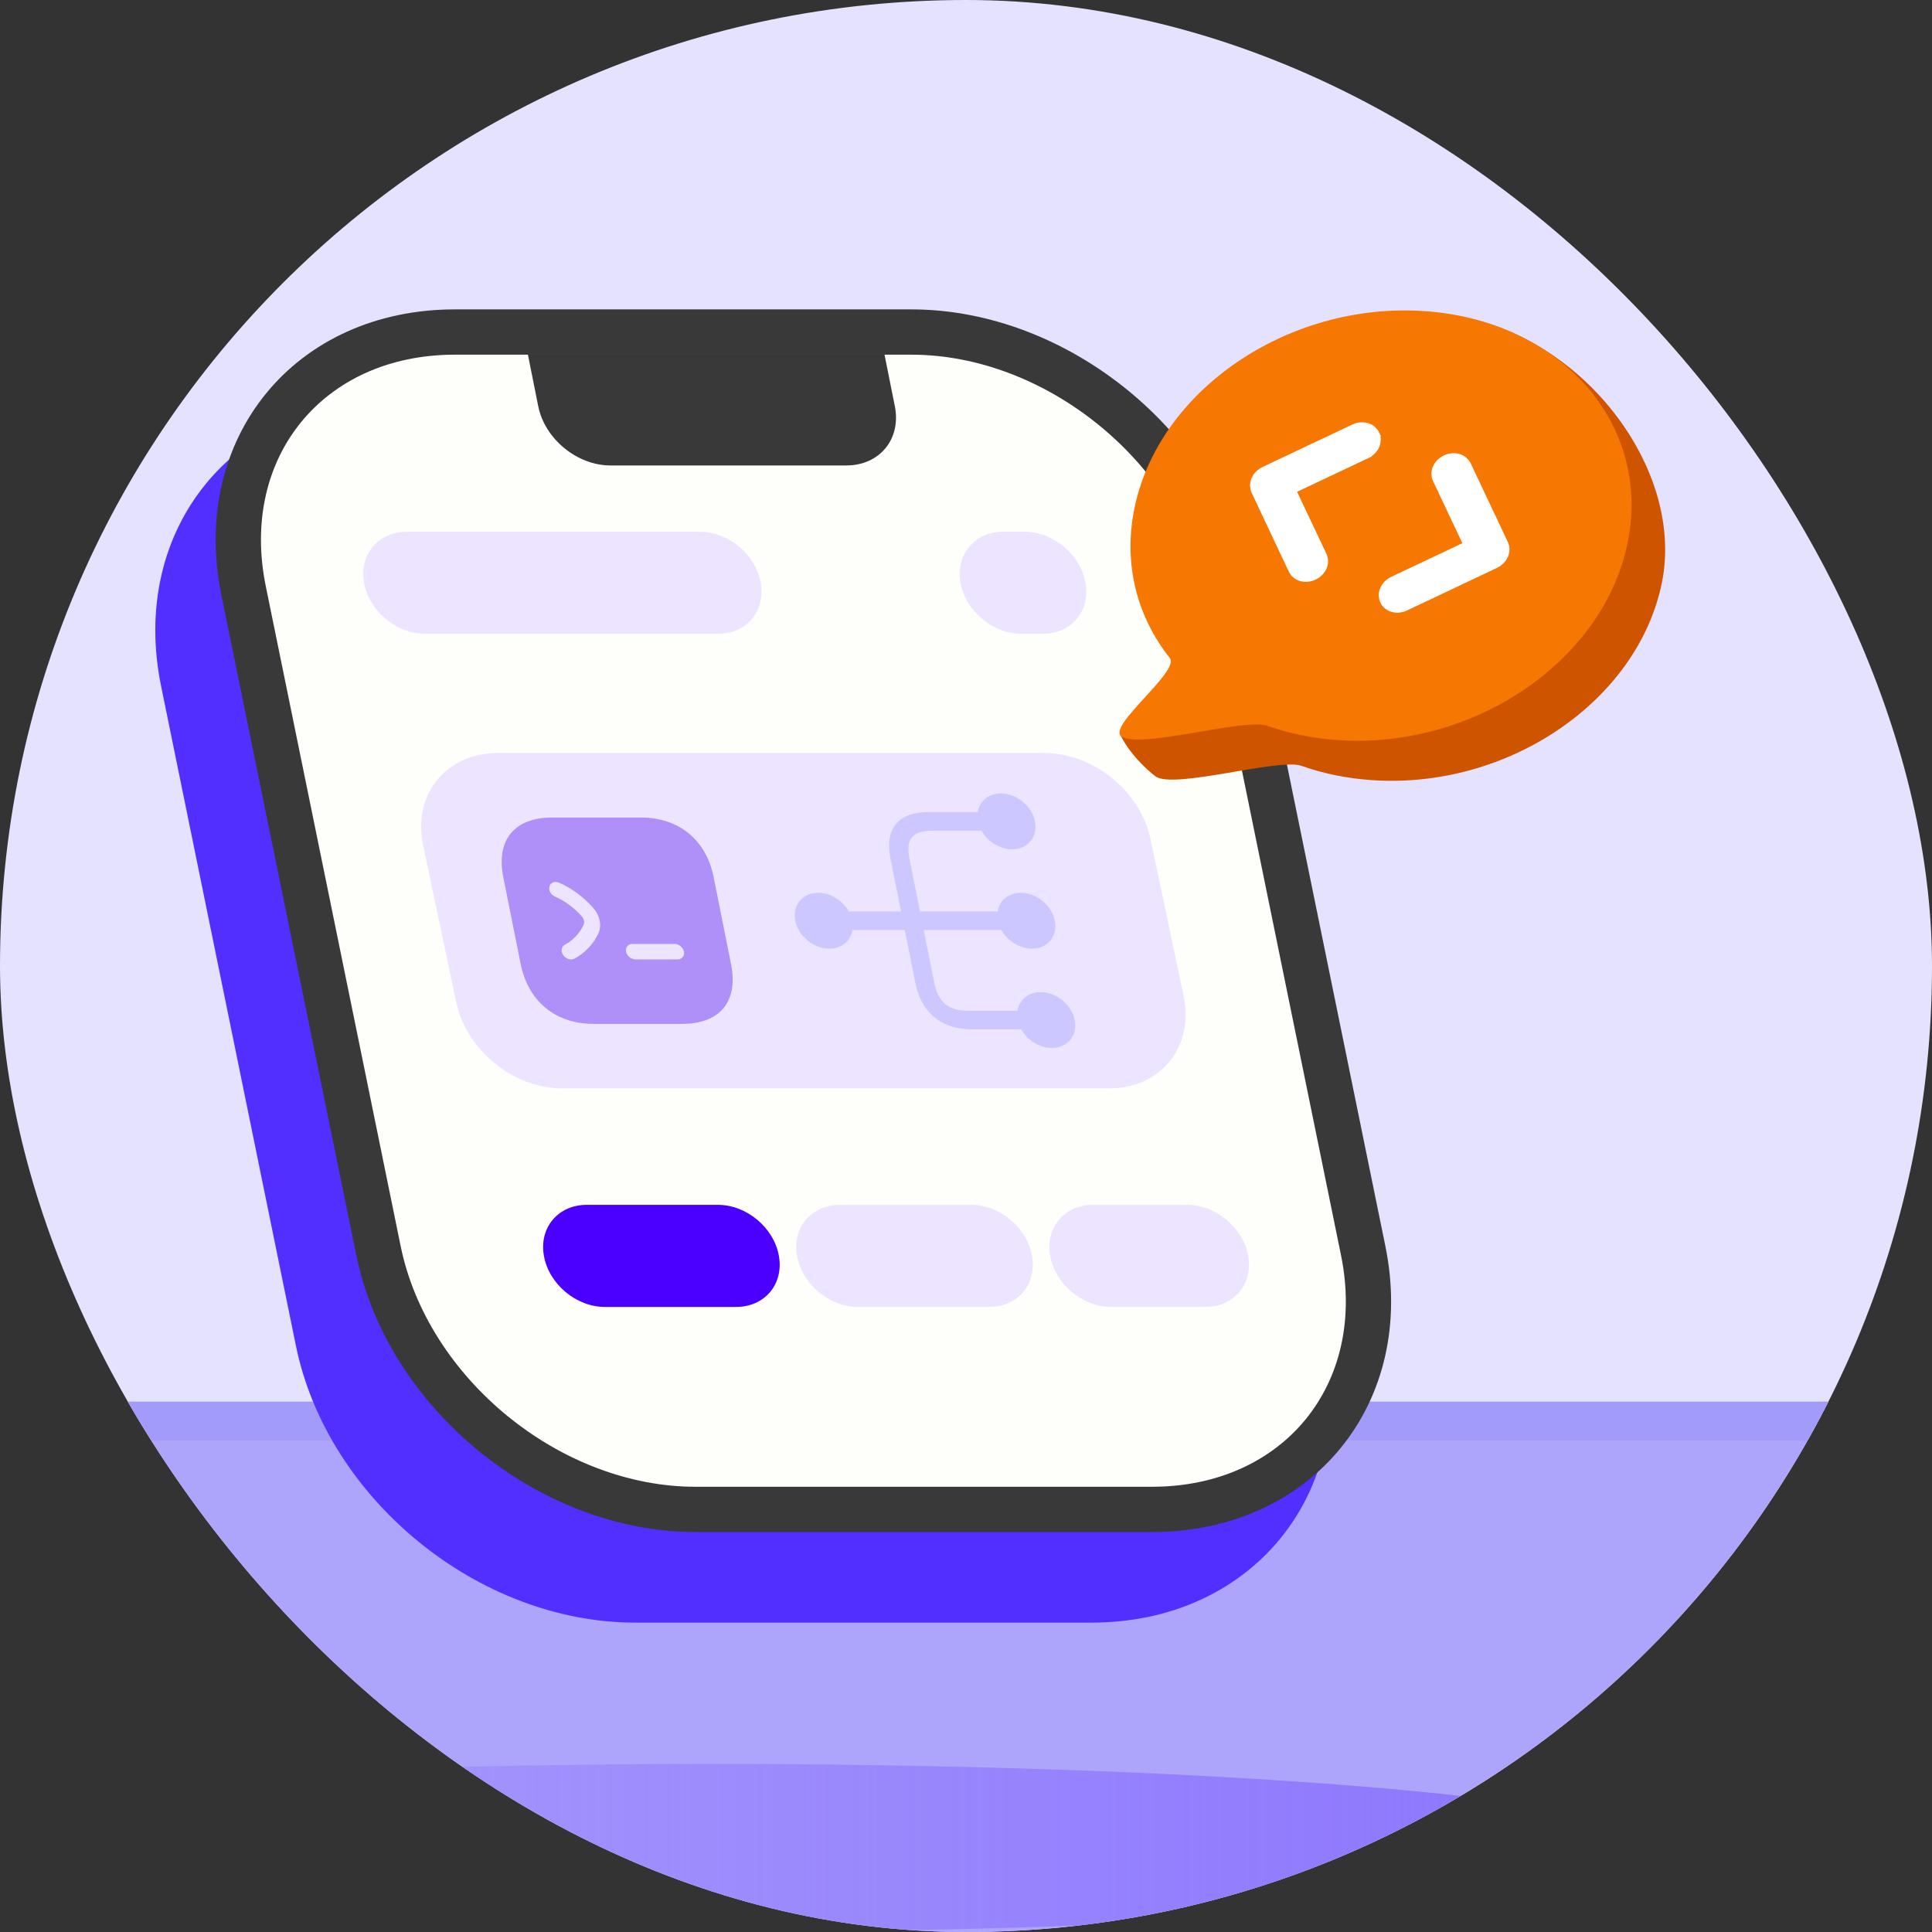 <svg width="64" height="64" viewBox="0 0 64 64" fill="none" xmlns="http://www.w3.org/2000/svg">
<rect x="0" y="0" width="64" height="64" fill="#333333" stroke="none"/>
<g clip-path="url(#clip0_3113_938)">
<rect width="64" height="64" rx="32" fill="#E4E2FF"/>
<rect x="-23.708" y="46.433" width="103.373" height="40.175" fill="#ADA5FB"/>
<rect x="-23.708" y="46.433" width="103.373" height="1.289" fill="#A39BF9"/>
<ellipse cx="23.613" cy="61.216" rx="31.539" ry="2.784" fill="url(#paint0_linear_3113_938)"/>
<path d="M28.187 13.999C33.019 13.999 37.721 17.837 38.689 22.572L43.157 44.428C44.124 49.163 40.991 53.001 36.159 53.001H21.04C16.207 53.001 11.505 49.163 10.537 44.428L6.07 22.572C5.102 17.837 8.235 13.999 13.068 13.999H28.187Z" fill="#522FFF" stroke="#522FFF" stroke-width="1.5"/>
<path d="M30.187 10.999C35.019 10.999 39.721 14.837 40.689 19.572L45.157 41.428C46.124 46.163 42.991 50.001 38.159 50.001H23.04C18.207 50.001 13.505 46.163 12.537 41.428L8.07 19.572C7.102 14.837 10.235 10.999 15.068 10.999H30.187Z" fill="#FEFEFB" stroke="#393939" stroke-width="1.5"/>
<path d="M17.485 11.734H29.298L29.643 13.458C29.859 14.541 29.14 15.419 28.035 15.419H20.223C19.118 15.419 18.047 14.541 17.83 13.458L17.485 11.734Z" fill="#393939"/>
<path d="M12.06 19.305C11.894 18.371 12.529 17.614 13.477 17.614H23.182C24.131 17.614 25.034 18.371 25.2 19.305C25.366 20.239 24.732 20.996 23.784 20.996H14.079C13.13 20.996 12.226 20.239 12.06 19.305Z" fill="#EDE5FF"/>
<path d="M18.018 41.603C17.852 40.669 18.486 39.912 19.435 39.912H23.784C24.732 39.912 25.636 40.669 25.802 41.603C25.968 42.537 25.333 43.294 24.385 43.294H20.036C19.088 43.294 18.184 42.537 18.018 41.603Z" fill="#4B00FF"/>
<path d="M26.403 41.603C26.237 40.669 26.871 39.912 27.82 39.912H32.168C33.117 39.912 34.021 40.669 34.187 41.603C34.353 42.537 33.718 43.294 32.77 43.294H28.421C27.473 43.294 26.569 42.537 26.403 41.603Z" fill="#EDE5FF"/>
<path d="M34.788 41.603C34.622 40.669 35.256 39.912 36.205 39.912H39.329C40.278 39.912 41.181 40.669 41.347 41.603C41.513 42.537 40.879 43.294 39.93 43.294H36.806C35.858 43.294 34.954 42.537 34.788 41.603Z" fill="#EDE5FF"/>
<path d="M14.015 27.998C13.662 26.33 14.775 24.947 16.471 24.947H34.608C36.226 24.947 37.778 26.211 38.114 27.804L39.212 33.002C39.564 34.67 38.451 36.053 36.756 36.053H18.619C17 36.053 15.449 34.789 15.112 33.196L14.015 27.998Z" fill="#EDE5FF"/>
<path d="M21.224 27.081H18.302C17.034 27.081 16.425 27.823 16.674 29.068L17.247 31.929C17.496 33.176 18.401 33.918 19.67 33.918H22.588C23.857 33.918 24.465 33.176 24.216 31.932L23.643 29.068C23.398 27.823 22.493 27.081 21.224 27.081ZM19.816 30.934C19.648 31.283 19.377 31.567 19.031 31.755C19 31.772 18.96 31.782 18.922 31.782C18.824 31.782 18.723 31.73 18.66 31.642C18.569 31.515 18.59 31.361 18.71 31.296C18.984 31.149 19.197 30.924 19.327 30.65C19.371 30.558 19.348 30.442 19.266 30.349C19.023 30.076 18.72 29.85 18.391 29.703C18.246 29.642 18.163 29.488 18.204 29.358C18.241 29.232 18.388 29.18 18.53 29.245C18.951 29.433 19.335 29.717 19.642 30.066C19.876 30.329 19.944 30.671 19.816 30.934ZM22.446 31.782H21.052C20.909 31.782 20.767 31.666 20.739 31.525C20.711 31.385 20.806 31.269 20.949 31.269H22.344C22.487 31.269 22.628 31.385 22.657 31.525C22.684 31.666 22.589 31.782 22.446 31.782Z" fill="#AF90F9"/>
<path d="M34.184 31.426C34.706 31.426 35.045 31.011 34.943 30.5C34.841 29.989 34.335 29.575 33.814 29.575C33.293 29.575 32.953 29.989 33.055 30.5C33.158 31.011 33.663 31.426 34.184 31.426Z" fill="#CCC8FF"/>
<path d="M33.526 28.135C34.047 28.135 34.387 27.721 34.285 27.21C34.183 26.698 33.677 26.284 33.156 26.284C32.635 26.284 32.295 26.698 32.397 27.21C32.5 27.721 33.005 28.135 33.526 28.135Z" fill="#CCC8FF"/>
<path d="M34.842 34.716C35.364 34.716 35.703 34.301 35.601 33.79C35.499 33.279 34.993 32.865 34.472 32.865C33.951 32.865 33.611 33.279 33.714 33.79C33.816 34.301 34.321 34.716 34.842 34.716Z" fill="#CCC8FF"/>
<path d="M27.473 31.426C27.994 31.426 28.334 31.011 28.232 30.5C28.13 29.989 27.624 29.575 27.103 29.575C26.582 29.575 26.242 29.989 26.344 30.5C26.447 31.011 26.952 31.426 27.473 31.426Z" fill="#CCC8FF"/>
<path d="M33.642 30.808C33.813 30.808 33.928 30.669 33.894 30.5C33.861 30.331 33.69 30.192 33.518 30.192H30.477L30.128 28.444C29.997 27.794 30.223 27.518 30.886 27.518H32.983C33.155 27.518 33.27 27.378 33.236 27.21C33.203 27.041 33.032 26.901 32.86 26.901H30.763C29.748 26.901 29.299 27.448 29.498 28.444L29.848 30.192H27.646C27.474 30.192 27.359 30.331 27.393 30.5C27.427 30.669 27.597 30.808 27.769 30.808H29.971L30.321 32.557C30.52 33.552 31.187 34.099 32.202 34.099H34.3C34.471 34.099 34.586 33.959 34.553 33.791C34.519 33.622 34.348 33.482 34.176 33.482H32.079C31.416 33.482 31.08 33.206 30.95 32.557L30.601 30.808H33.642Z" fill="#CCC8FF"/>
<path d="M31.818 19.305C31.652 18.371 32.286 17.614 33.235 17.614H33.94C34.888 17.614 35.792 18.371 35.958 19.305C36.124 20.239 35.49 20.996 34.541 20.996H33.836C32.887 20.996 31.984 20.239 31.818 19.305Z" fill="#EDE5FF"/>
<path d="M55.056 19.283C54.272 23.208 49.975 26.145 45.461 25.844C44.621 25.788 43.833 25.624 43.111 25.369C42.364 25.105 38.865 26.158 38.277 25.717C38.016 25.522 37.38 24.942 37.09 24.292C37.404 23.595 40.036 23.315 39.886 23.125C38.811 21.774 38.339 20.039 38.708 18.193C39.492 14.268 43.074 10.09 47.589 10.391C52.103 10.692 55.841 15.358 55.056 19.283Z" fill="#CF5400"/>
<path d="M53.923 17.956C53.138 21.881 48.842 24.818 44.327 24.517C43.487 24.461 42.699 24.297 41.977 24.042C41.23 23.777 37.731 24.831 37.143 24.39C36.681 24.044 39.097 22.233 38.752 21.798C37.678 20.447 37.205 18.711 37.574 16.866C38.359 12.941 42.655 10.004 47.169 10.305C51.684 10.606 54.708 14.031 53.923 17.956Z" fill="#F67702"/>
<path d="M48.318 15.125C48.39 15.145 48.454 15.179 48.508 15.224L48.582 15.299C48.603 15.325 48.62 15.355 48.635 15.386L48.636 15.386L49.868 17.995L49.903 18.097C49.948 18.304 49.85 18.53 49.655 18.668L49.55 18.73L46.574 20.14C46.539 20.157 46.502 20.171 46.464 20.181L46.349 20.203C46.272 20.21 46.196 20.203 46.125 20.183C46.089 20.173 46.055 20.16 46.023 20.143L45.934 20.084C45.88 20.039 45.837 19.984 45.808 19.921L45.808 19.92C45.794 19.89 45.782 19.858 45.775 19.825L45.763 19.721C45.763 19.651 45.778 19.579 45.807 19.511C45.837 19.443 45.88 19.38 45.934 19.325L46.024 19.25C46.056 19.228 46.09 19.208 46.125 19.191L48.564 18.038L47.554 15.898L47.553 15.899C47.538 15.868 47.527 15.835 47.519 15.802L47.508 15.697C47.507 15.627 47.523 15.556 47.552 15.488C47.581 15.42 47.625 15.356 47.679 15.301L47.769 15.226C47.801 15.204 47.835 15.184 47.87 15.168C47.941 15.134 48.017 15.113 48.093 15.106L48.208 15.105C48.245 15.108 48.283 15.114 48.318 15.125ZM45.287 14.102C45.358 14.123 45.423 14.156 45.477 14.201L45.55 14.276C45.571 14.303 45.589 14.333 45.604 14.364L45.603 14.364C45.633 14.426 45.648 14.494 45.649 14.564L45.637 14.671C45.63 14.706 45.62 14.74 45.605 14.774C45.59 14.808 45.571 14.841 45.55 14.872L45.477 14.961C45.422 15.015 45.357 15.06 45.286 15.093L45.287 15.094L42.847 16.248L43.858 18.387L43.893 18.485C43.9 18.518 43.904 18.553 43.904 18.588C43.904 18.658 43.89 18.73 43.86 18.798C43.831 18.866 43.787 18.929 43.732 18.984C43.678 19.039 43.613 19.083 43.542 19.117L43.542 19.118C43.279 19.242 42.985 19.183 42.833 18.99L42.776 18.899L41.545 16.286L41.545 16.287C41.53 16.255 41.519 16.222 41.511 16.188L41.5 16.083C41.5 16.013 41.515 15.941 41.545 15.873L41.599 15.774C41.62 15.743 41.645 15.714 41.672 15.687L41.762 15.611C41.794 15.588 41.828 15.568 41.864 15.551L44.837 14.145L44.947 14.104C44.985 14.093 45.023 14.086 45.062 14.082L45.176 14.082C45.214 14.085 45.251 14.092 45.287 14.102Z" fill="white" stroke="white" stroke-width="0.182"/>
</g>
<defs>
<linearGradient id="paint0_linear_3113_938" x1="-7.926" y1="61.216" x2="55.152" y2="61.216" gradientUnits="userSpaceOnUse">
<stop stop-color="#8C73FF" stop-opacity="0"/>
<stop offset="1" stop-color="#8B73FD"/>
</linearGradient>
<clipPath id="clip0_3113_938">
<rect width="64" height="64" rx="32" fill="white"/>
</clipPath>
</defs>
</svg>
